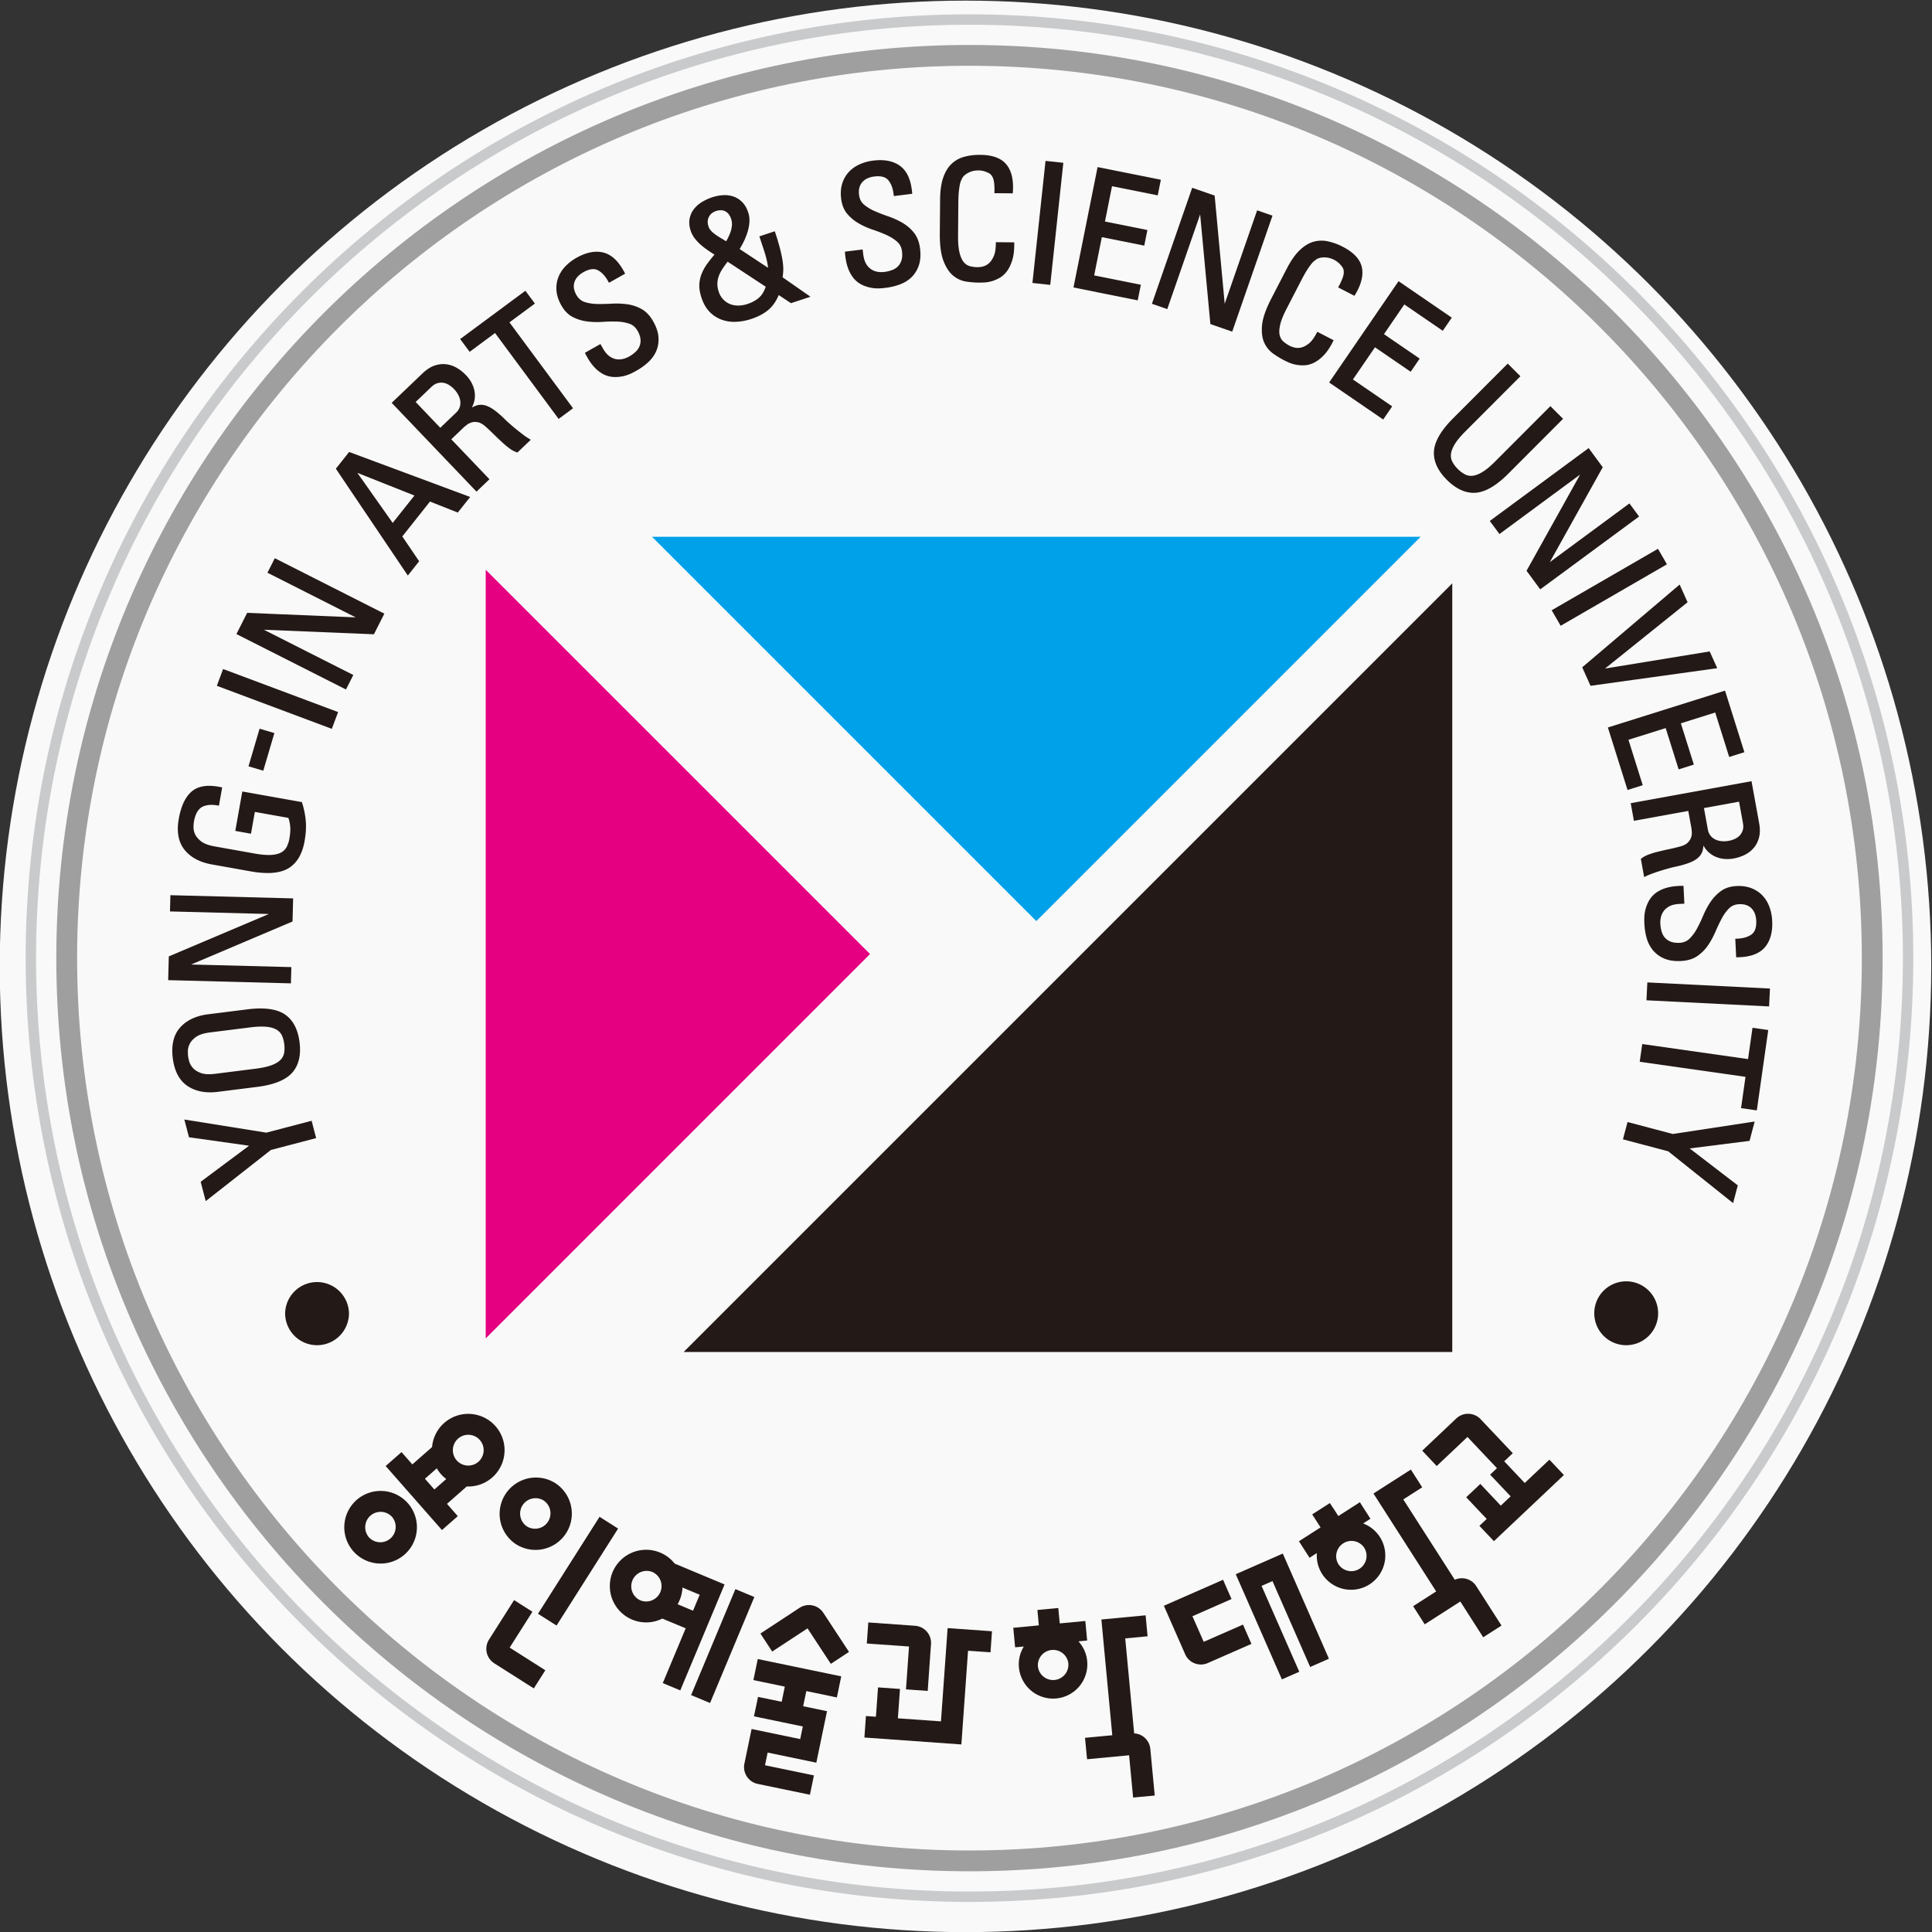 <svg xmlns="http://www.w3.org/2000/svg" xml:space="preserve" width="533.217" height="533.217" viewBox="0 0 533.217 533.217"><rect x="0" y="0" width="533.217" height="533.217" fill="#333333" stroke="none"/><defs><clipPath id="a" clipPathUnits="userSpaceOnUse"><path d="M0 595.28h841.89V0H0Z"/></clipPath></defs><g transform="matrix(1.333 0 0 -1.333 -304.196 680.07)"><circle cx="428.103" cy="-310.096" r="199.956" style="fill:#f9f9f9;stroke:#fff;stroke-width:0" transform="scale(1 -1)"/><path d="m0 0-7.099-11.183 2.139-1.359L2.139-1.357z" style="fill:#231916;fill-opacity:1;fill-rule:nonzero;stroke:none" transform="matrix(1.795 0 0 1.795 352.338 196.13)"/><path d="m0 0-5.108-12.224 2.185-.913L2.183-.914z" style="fill:#231916;fill-opacity:1;fill-rule:nonzero;stroke:none" transform="matrix(1.795 0 0 1.795 380.466 181.16)"/><g clip-path="url(#a)" transform="matrix(1.795 0 0 1.795 -336.236 -200.772)"><path d="m0 0-.227 2.419-5.101-.481 1.257-13.353-3.146-.296.237-2.47 4.849.457.461-4.876 2.494.233-.511 5.402a1.973 1.973 0 0 1-1.794 1.761l-.066.005L-2.578-.244z" style="fill:#231916;fill-opacity:1;fill-rule:nonzero;stroke:none" transform="translate(446.82 207.334)"/><path d="M0 0a1.781 1.781 0 0 0-.161-2.51 1.783 1.783 0 0 0-2.509.161A1.78 1.78 0 0 0-2.507.159 1.78 1.78 0 0 0 0 0m-5.243-5.707L-6.33-4.472l1.364 1.201.053-.083a4.15 4.15 0 0 1 .96-1.09l.076-.062zm-.261 4.925-.006-.034-2.275-1.999-1.247 1.418-1.828-1.604 6.492-7.387 1.826 1.606-1.245 1.418 2.275 2.002.033.001a4.178 4.178 0 0 1 2.913 1.04 4.193 4.193 0 0 1 .378 5.913 4.196 4.196 0 0 1-5.913.381A4.154 4.154 0 0 1-5.504-.782" style="fill:#231916;fill-opacity:1;fill-rule:nonzero;stroke:none" transform="translate(369.797 229.976)"/><path d="m0 0 .042.078A4.236 4.236 0 0 1 .55 1.813l.008.116 1.988-.833-.77-1.84Zm-4.316.455a1.778 1.778 0 0 0 1.37 3.279 1.778 1.778 0 0 0 .953-2.324A1.779 1.779 0 0 0-4.316.455M.306-9.937 5.414 2.285-.341 4.69l-.015.018a4.195 4.195 0 0 1-7.143-.996 4.196 4.196 0 0 1 2.251-5.483 4.18 4.18 0 0 1 3.45.102l.035.015L.928-2.777l-2.642-6.317z" style="fill:#231916;fill-opacity:1;fill-rule:nonzero;stroke:none" transform="translate(392.614 211.03)"/><path d="M0 0a1.78 1.78 0 0 0-.547 2.453 1.78 1.78 0 0 0 2.454.548A1.779 1.779 0 0 0 0 0m3.199 5.038a4.19 4.19 0 0 1-4.491-7.074A4.195 4.195 0 0 1 4.491-.745a4.195 4.195 0 0 1-1.292 5.783" style="fill:#231916;fill-opacity:1;fill-rule:nonzero;stroke:none" transform="translate(375.268 219.985)"/><path d="M0 0a1.779 1.779 0 0 0 .16 2.505 1.78 1.78 0 0 0 2.509-.158A1.778 1.778 0 0 0 0 0m4.483 3.939a4.197 4.197 0 0 1-5.915.381 4.197 4.197 0 0 1-.381-5.916 4.196 4.196 0 0 1 5.915-.378 4.196 4.196 0 0 1 .381 5.913" style="fill:#231916;fill-opacity:1;fill-rule:nonzero;stroke:none" transform="translate(357.018 218.74)"/><path d="M0 0a1.76 1.76 0 0 0-1.921 1.588 1.764 1.764 0 0 0 3.511.331A1.766 1.766 0 0 0 0 0m2.862 4.333-.096.121.994.094-.212 2.255L.6 6.524.43 8.301l-2.409-.227.165-1.776-2.948-.28.213-2.253.996.094-.072-.138a3.889 3.889 0 0 1-.482-2.287A3.957 3.957 0 0 1 .199-2.132a3.956 3.956 0 0 1 3.565 4.307 3.888 3.888 0 0 1-.902 2.158" style="fill:#231916;fill-opacity:1;fill-rule:nonzero;stroke:none" transform="translate(436.09 202.296)"/><path d="m0 0-1.31 2.046-4.315-2.763L1.61-12.011l-2.66-1.702 1.339-2.092 4.105 2.631 2.64-4.124 2.112 1.351-2.927 4.567a1.975 1.975 0 0 1-2.401.741l-.063-.024-5.938 9.264z" style="fill:#231916;fill-opacity:1;fill-rule:nonzero;stroke:none" transform="translate(478.498 224.52)"/><path d="M0 0a1.767 1.767 0 0 0-2.434.534A1.765 1.765 0 0 0 .537 2.438 1.767 1.767 0 0 0 0 0m.565 5.168-.143.062.84.54L.043 7.676l-2.485-1.594-.605.943-.055.064-.313.491-2.04-1.304.964-1.505-2.493-1.597 1.221-1.905.838.537-.002-.157a3.928 3.928 0 0 1 .62-2.254A3.96 3.96 0 0 1 1.156-1.8a3.955 3.955 0 0 1 1.197 5.461A3.932 3.932 0 0 1 .565 5.168" style="fill:#231916;fill-opacity:1;fill-rule:nonzero;stroke:none" transform="translate(471.264 215.122)"/><path d="m0 0-5.322 12.131-5.425-2.382 5.321-12.131 2.005.879-4.35 9.907 1.26.551 4.347-9.906z" style="fill:#231916;fill-opacity:1;fill-rule:nonzero;stroke:none" transform="translate(467.738 204.746)"/><path d="m0 0 .083-.017 5.94-1.232.462 2.231-5.644 1.17.303 1.463 5.617-1.166 1.234 5.938-2.752.573.363 1.747 3.526-.733.501 2.432-9.627 1.997-.503-2.427 3.623-.754-.362-1.747-2.726.563-.468-2.245 5.633-1.168-.3-1.456-5.608 1.165-.829-3.994A1.98 1.98 0 0 1 0 0" style="fill:#231916;fill-opacity:1;fill-rule:nonzero;stroke:none" transform="translate(401.85 190.307)"/><path d="M0 0a1.97 1.97 0 0 1 .862-1.235l.07-.046 4.497-2.856 1.33 2.094L2.644.57 5.27 4.706 3.154 6.048.247 1.47A1.979 1.979 0 0 1 0 0" style="fill:#231916;fill-opacity:1;fill-rule:nonzero;stroke:none" transform="translate(370.595 205.459)"/><path d="m0 0 2.688-4.092 2.096 1.377-2.976 4.532a1.974 1.974 0 0 1-1.24.831 1.978 1.978 0 0 1-1.481-.277l-.056-.035-4.465-2.933 1.359-2.076z" style="fill:#231916;fill-opacity:1;fill-rule:nonzero;stroke:none" transform="translate(407.596 208.248)"/><path d="m0 0 5.039 2.213-.975 2.224-4.53-1.989-1.301 2.954 4.509 1.982-.976 2.223-6.827-2.998 2.454-5.588A1.978 1.978 0 0 1 0 0" style="fill:#231916;fill-opacity:1;fill-rule:nonzero;stroke:none" transform="translate(453.76 204.246)"/><path d="M0 0c-56.756 0-102.93-46.174-102.93-102.931 0-56.756 46.174-102.929 102.93-102.929 56.756 0 102.93 46.173 102.93 102.929C102.93-46.174 56.756 0 0 0m0-208.261c-58.079 0-105.33 47.251-105.33 105.33C-105.33-44.851-58.079 2.4 0 2.4s105.33-47.251 105.33-105.331c0-58.079-47.251-105.33-105.33-105.33" style="fill:#9f9fa0;fill-opacity:1;fill-rule:nonzero;stroke:none" transform="translate(426.276 388.488)"/><path d="m0 0-9.457 1.515.537-2.046 6.93-.977-5.584-4.159.585-2.231 7.513 5.9L5.746-.63l-.523 2z" style="fill:#231916;fill-opacity:1;fill-rule:nonzero;stroke:none" transform="translate(345.171 265.427)"/><path d="M0 0c.003.26.077.537.221.825.142.285.393.554.743.8.353.244.885.412 1.579.5l4.65.583c.489.062.932.094 1.318.094.189 0 .364-.008.526-.023.481-.045.872-.152 1.163-.32a1.53 1.53 0 0 0 .63-.652c.139-.281.235-.627.285-1.029.051-.4.043-.758-.022-1.065a1.529 1.529 0 0 0-.449-.788c-.242-.237-.594-.438-1.046-.598-.459-.164-1.067-.295-1.806-.389l-4.648-.584a5.772 5.772 0 0 0-.711-.048c-.372 0-.689.048-.944.143-.401.15-.71.348-.918.589-.21.242-.351.493-.418.745-.071.268-.116.47-.132.601C.004-.486-.003-.278 0 0m2.57-4.784c.285 0 .585.019.892.058l4.516.568c1.932.241 3.293.789 4.045 1.628.757.844 1.045 2.033.857 3.53-.189 1.499-.762 2.579-1.704 3.211-.938.626-2.391.821-4.322.576L2.339 4.22C.937 4.043-.152 3.529-.897 2.692c-.75-.843-1.035-2.031-.847-3.529.188-1.497.758-2.577 1.694-3.21.725-.489 1.607-.737 2.62-.737" style="fill:#231916;fill-opacity:1;fill-rule:nonzero;stroke:none" transform="translate(336.123 274.861)"/><path d="m0 0-11.56.3L.048 5.224l.089.037.07 2.665-14.158.369-.048-1.873 11.404-.297-11.45-4.852-.089-.037-.073-2.741 14.158-.37z" style="fill:#231916;fill-opacity:1;fill-rule:nonzero;stroke:none" transform="translate(348.057 284.522)"/><path d="m0 0 4.48-.799a11.22 11.22 0 0 1 1.953-.192c.981 0 1.787.184 2.394.547.972.581 1.6 1.63 1.864 3.118.159.888.204 1.701.133 2.417a9.674 9.674 0 0 1-.414 2.015l-.028.085-6.871 1.224-.81-4.547 1.809-.324.448 2.515 3.859-.688c.084-.187.152-.469.203-.838.057-.414.03-.935-.079-1.547a3.194 3.194 0 0 0-.337-1.011 1.543 1.543 0 0 0-.662-.62c-.302-.153-.699-.241-1.179-.261-.491-.019-1.104.035-1.838.165l-4.612.822c-.691.124-1.213.319-1.552.582-.337.26-.574.541-.702.834a1.907 1.907 0 0 0-.178.835c.011.279.028.484.052.613.148.833.45 1.391.896 1.659.453.268 1.07.335 1.837.2l.148-.027.374 2.105-.141.03c-1.458.313-2.578.157-3.335-.463-.748-.614-1.263-1.687-1.53-3.191-.265-1.487-.041-2.687.665-3.568C-2.451.815-1.39.246 0 0" style="fill:#231916;fill-opacity:1;fill-rule:nonzero;stroke:none" transform="translate(338.89 296.364)"/><path d="m0 0-1.279-4.34 1.706-.503 1.279 4.34z" style="fill:#231916;fill-opacity:1;fill-rule:nonzero;stroke:none" transform="translate(344.393 312.02)"/><path d="m0 0-.723-1.935L12.4-6.846l.141-.052.723 1.935L.141-.052Z" style="fill:#231916;fill-opacity:1;fill-rule:nonzero;stroke:none" transform="translate(340.185 318.903)"/><path d="m0 0 10.177-5.15-12.518.522-1.238-2.447 12.636-6.394.846 1.672L-.414-6.576 12.28-7.1l1.203 2.378L.847 1.674Z" style="fill:#231916;fill-opacity:1;fill-rule:nonzero;stroke:none" transform="translate(345.301 330.012)"/><path d="m0 0-2.507-3.16-4.074 5.773zm-9.063 3.094L-.762-9.229.543-7.583l-1.941 2.865L1.793-.695 5-1.965 6.428-.167l-13.96 5.192z" style="fill:#231916;fill-opacity:1;fill-rule:nonzero;stroke:none" transform="translate(362.254 338.916)"/><path d="M0 0a1.56 1.56 0 0 0-.432-.652L-2.239-2.38-5.082.597l1.82 1.739c.233.221.468.366.701.429.238.066.468.078.69.04a1.75 1.75 0 0 0 .646-.253A3.062 3.062 0 0 0-.171 1.423c.126-.237.206-.478.237-.718C.098.472.076.234 0 0m7.328-3.185a26.624 26.624 0 0 0-1.616 1.321c-.24.213-.405.367-.507.474-.498.485-.939.861-1.312 1.12-.378.26-.737.429-1.068.501-.337.07-.665.047-.968-.068a3.775 3.775 0 0 1-.458-.215c.291.549.404 1.116.337 1.695-.088.747-.429 1.437-1.015 2.05-.308.323-.655.6-1.032.823a3.272 3.272 0 0 1-1.229.427c-.434.057-.89.008-1.354-.147-.461-.155-.927-.456-1.386-.893L-7.845.497 1.938-9.745l1.494 1.428-4.403 4.609 1.39 1.329c.106.102.249.22.424.353.166.125.357.216.566.273.208.056.446.058.706.007.258-.052.539-.21.835-.468.336-.298.67-.61.991-.928.32-.316.629-.612.927-.886.302-.279.594-.522.866-.722a3.03 3.03 0 0 1 .84-.455l.085-.028 1.544 1.474-.174.1a7.207 7.207 0 0 0-.701.474" style="fill:#231916;fill-opacity:1;fill-rule:nonzero;stroke:none" transform="translate(367.476 349.111)"/><path d="m0 0-1.094 1.476-7.524-5.571 1.093-1.475 2.931 2.171 7.334-9.908 1.661 1.23-7.334 9.907z" style="fill:#231916;fill-opacity:1;fill-rule:nonzero;stroke:none" transform="translate(376.147 361.06)"/><path d="M0 0a4.729 4.729 0 0 1-1.673.545 9.311 9.311 0 0 1-1.781.062A21.306 21.306 0 0 0-5.142.574c-.519.013-.994.09-1.412.229-.402.135-.712.402-.946.816-.171.305-.268.593-.289.858-.02.263.015.506.105.721.092.222.224.42.391.589.175.174.375.325.594.448.673.38 1.236.458 1.676.232.46-.24.867-.683 1.21-1.317l.073-.134 1.864 1.05-.066.129c-.664 1.286-1.478 2.061-2.42 2.304-.934.243-1.988.041-3.121-.598a5.427 5.427 0 0 1-1.324-1.029 3.801 3.801 0 0 1-.808-1.316 3.52 3.52 0 0 1-.172-1.513c.053-.525.237-1.071.548-1.624.354-.626.797-1.079 1.317-1.347a5.049 5.049 0 0 1 1.651-.512 8.984 8.984 0 0 1 1.778-.051c.59.04 1.154.052 1.684.033a4.98 4.98 0 0 0 1.423-.246c.398-.136.718-.414.951-.825.189-.338.3-.657.329-.948a1.743 1.743 0 0 0-.097-.795 1.818 1.818 0 0 0-.458-.665 3.772 3.772 0 0 0-.762-.557 2.757 2.757 0 0 0-.746-.283 1.923 1.923 0 0 0-.789-.008 1.899 1.899 0 0 0-.778.371c-.254.194-.494.491-.715.884l-.273.482-1.791-1.01.061-.127a8.11 8.11 0 0 1 .393-.699c.169-.27.368-.535.592-.787.226-.257.502-.494.819-.705a2.903 2.903 0 0 1 1.091-.431c.177-.031.365-.047.56-.047.25 0 .519.026.8.078.5.093 1.057.318 1.652.668.508.287.967.622 1.364.995.403.379.708.81.908 1.281.2.475.283 1.002.246 1.567-.037.565-.242 1.182-.61 1.835C.991-.773.533-.292 0 0" style="fill:#231916;fill-opacity:1;fill-rule:nonzero;stroke:none" transform="translate(388.433 360.438)"/><path d="M0 0a4.666 4.666 0 0 0-.28-.691 8.968 8.968 0 0 0-.253-.47 7.887 7.887 0 0 1-.484.301c-.215.122-.435.26-.653.41-.208.143-.398.3-.564.466a1.38 1.38 0 0 0-.336.546c-.133.402-.117.758.048 1.088.166.33.436.553.825.682.19.062.37.094.537.094.192 0 .372-.043.535-.127.305-.158.529-.451.668-.871A1.87 1.87 0 0 0 .138.719 2.959 2.959 0 0 0 0 0m-1.345-5.08c.115.286.265.566.449.832.162.237.342.484.536.738l4.392-2.886c-.171-.521-.418-.935-.735-1.23-.345-.32-.809-.578-1.379-.766A3.395 3.395 0 0 0 .863-8.57H.825c-.352.005-.676.07-.961.194-.286.126-.541.31-.759.546a2.346 2.346 0 0 0-.492.855c-.118.356-.17.694-.152 1.004.018.312.083.612.194.891m7.402.546c.012.318-.013.687-.073 1.097-.062.414-.162.894-.298 1.425a28.39 28.39 0 0 1-.559 1.868l-.047.143-1.779-.59.476-1.436c.125-.379.222-.701.296-.984.077-.295.136-.563.175-.797.022-.134.04-.27.053-.406L1.027-2.051c.168.274.33.57.482.881.172.353.318.721.433 1.094.112.369.183.747.21 1.122a2.89 2.89 0 0 1-.142 1.135c-.159.482-.386.875-.676 1.17a2.629 2.629 0 0 1-.997.645 3.09 3.09 0 0 1-1.203.166 4.882 4.882 0 0 1-1.274-.245 5.687 5.687 0 0 1-1.19-.55 3.45 3.45 0 0 1-.931-.827 2.586 2.586 0 0 1-.489-1.118c-.075-.417-.03-.88.133-1.376a3.01 3.01 0 0 1 .491-.903c.22-.28.466-.535.73-.758a9.89 9.89 0 0 1 .837-.635c.232-.159.462-.306.685-.439-.289-.342-.56-.683-.806-1.015a5.449 5.449 0 0 1-.663-1.166 3.827 3.827 0 0 1-.281-1.284c-.019-.447.065-.958.25-1.52.222-.664.533-1.207.926-1.613a3.667 3.667 0 0 1 1.374-.903 4.237 4.237 0 0 1 1.666-.255 6.467 6.467 0 0 1 1.793.335c.791.261 1.455.617 1.974 1.06.484.411.879.98 1.177 1.692l1.41-.938 2.249.745-3.216 2.242c.04.241.066.501.078.775" style="fill:#231916;fill-opacity:1;fill-rule:nonzero;stroke:none" transform="translate(398.74 369.399)"/><path d="M0 0a4.787 4.787 0 0 1-1.34 1.144 9.635 9.635 0 0 1-1.623.732c-.565.193-1.095.399-1.575.612a4.902 4.902 0 0 0-1.219.748c-.32.278-.504.643-.562 1.116-.043.344-.024.648.057.902.082.252.207.464.372.629.168.169.36.298.586.394.223.095.466.158.72.19.774.097 1.315-.044 1.637-.425.333-.394.541-.958.619-1.678l.016-.151 2.124.263-.013.144c-.125 1.441-.583 2.467-1.362 3.051-.774.581-1.821.795-3.114.634a5.393 5.393 0 0 1-1.615-.449 3.797 3.797 0 0 1-1.249-.909 3.484 3.484 0 0 1-.733-1.334c-.152-.509-.189-1.084-.111-1.71.089-.715.326-1.302.706-1.746.372-.438.82-.809 1.332-1.102A8.956 8.956 0 0 1-4.723.332c.552-.184 1.08-.39 1.57-.61.481-.22.892-.479 1.222-.77.322-.282.507-.65.566-1.125.047-.384.028-.721-.056-1a1.705 1.705 0 0 0-.392-.699 1.81 1.81 0 0 0-.676-.441 3.829 3.829 0 0 0-.919-.225 2.687 2.687 0 0 0-.795.019 1.885 1.885 0 0 0-.734.297 1.898 1.898 0 0 0-.578.637c-.161.277-.27.644-.325 1.09l-.068.549-2.042-.253.009-.141c.014-.222.047-.49.098-.795.051-.311.134-.632.247-.954.115-.328.275-.643.49-.962a2.9 2.9 0 0 1 .845-.815c.342-.218.769-.383 1.269-.488a4.1 4.1 0 0 1 .845-.082c.289 0 .605.025.937.073a6.907 6.907 0 0 1 1.64.4c.517.198.963.48 1.326.839.366.363.643.819.824 1.356.182.537.227 1.186.135 1.929C.622-1.09.381-.471 0 0" style="fill:#231916;fill-opacity:1;fill-rule:nonzero;stroke:none" transform="translate(419.86 369.245)"/><path d="m0 0-.002-.15c-.005-.654-.095-1.168-.267-1.529-.17-.359-.372-.63-.596-.805a1.653 1.653 0 0 0-.67-.33 2.92 2.92 0 0 0-.528-.069 3.706 3.706 0 0 0-.93.118 1.357 1.357 0 0 0-.707.467c-.206.244-.37.613-.488 1.095-.122.493-.178 1.163-.17 1.991l.03 3.705c.004.576.026 1.052.067 1.414.041.359.085.637.13.826.053.228.096.335.121.383.051.091.081.158.104.218.001.005.014.053.122.196.072.101.188.209.343.32.156.111.358.213.599.302.236.085.527.128.889.128.085-.001.194-.012.325-.031.139-.021.271-.055.404-.103.135-.048.274-.108.412-.178a.859.859 0 0 0 .294-.241c.16-.197.263-.467.308-.802.046-.353.062-.729.047-1.117l-.007-.155 2.12-.018.01.14c.103 1.375-.143 2.443-.728 3.174-.591.736-1.606 1.115-3.016 1.126h-.074a6.69 6.69 0 0 1-1.813-.231 3.392 3.392 0 0 1-1.473-.842c-.403-.397-.719-.934-.942-1.597-.221-.657-.337-1.489-.344-2.472l-.033-3.917c-.011-1.357.133-2.43.427-3.188.296-.766.679-1.339 1.137-1.705a3.11 3.11 0 0 1 1.487-.667c.527-.076.995-.115 1.431-.118h.072c.145 0 .329.005.55.014.264.011.553.059.861.142.307.085.62.216.93.391.32.181.609.445.859.784.248.336.453.767.608 1.279.156.51.231 1.144.224 1.886l-.002.148z" style="fill:#231916;fill-opacity:1;fill-rule:nonzero;stroke:none" transform="translate(429.318 368.137)"/><path d="m0 0-.016-.149L2.039-.37l1.492 13.933.016.149-2.054.219Z" style="fill:#231916;fill-opacity:1;fill-rule:nonzero;stroke:none" transform="translate(433.555 363.584)"/><path d="m0 0 5.273-1.056.36 1.802-7.152 1.431-.146.03-2.78-13.888 7.409-1.484.362 1.8-5.385 1.078.883 4.412 4.895-.979.361 1.801-4.894.979z" style="fill:#231916;fill-opacity:1;fill-rule:nonzero;stroke:none" transform="translate(442.718 374.594)"/><path d="m0 0-1.771.614-3.742-10.776-1.158 12.478-2.592.899-4.595-13.236-.049-.142 1.77-.616L-8.345.144l1.18-12.649 2.519-.873L-.05-.142z" style="fill:#231916;fill-opacity:1;fill-rule:nonzero;stroke:none" transform="translate(461.228 371.198)"/><path d="m0 0-1.885.975-.068-.134c-.301-.58-.613-.998-.93-1.242-.315-.243-.618-.394-.896-.449a1.68 1.68 0 0 0-.747.009 2.93 2.93 0 0 0-.502.176 3.867 3.867 0 0 0-.778.525c-.21.188-.346.429-.418.737-.074.312-.053.715.06 1.198.114.495.366 1.118.746 1.852l1.701 3.291c.276.533.505.936.701 1.232.196.3.36.528.489.679.151.181.236.255.282.286.087.06.145.106.19.149.001.001.034.039.197.118.113.058.265.102.45.13.191.03.418.029.672 0a2.614 2.614 0 0 0 1.128-.464c.107-.074.209-.164.312-.272.106-.112.201-.228.287-.345a.889.889 0 0 0 .155-.349c.052-.249.022-.536-.089-.853a6.807 6.807 0 0 0-.464-1.02l-.075-.135L2.4 5.121l.073.12c.715 1.181.978 2.244.784 3.16-.194.922-.927 1.719-2.18 2.367a6.726 6.726 0 0 1-1.787.647 3.402 3.402 0 0 1-1.696-.084c-.536-.172-1.062-.508-1.562-.999-.493-.487-.971-1.177-1.424-2.051L-7.19 4.802c-.624-1.207-.982-2.229-1.062-3.037-.081-.818.001-1.503.244-2.034a3.1 3.1 0 0 1 1.026-1.267 10.71 10.71 0 0 1 1.223-.754c.138-.071.325-.16.561-.268a4.032 4.032 0 0 1 1.839-.333c.368.016.745.121 1.12.311.374.188.751.479 1.122.866.367.384.721.917 1.052 1.582z" style="fill:#231916;fill-opacity:1;fill-rule:nonzero;stroke:none" transform="translate(468.28 356.83)"/><path d="m0 0 4.436-3.038 1.038 1.514-6.141 4.207-8.005-11.684 6.236-4.271 1.037 1.515-4.53 3.103 2.544 3.712L.733-7.764 1.77-6.249l-4.118 2.822z" style="fill:#231916;fill-opacity:1;fill-rule:nonzero;stroke:none" transform="translate(476.434 360.957)"/><path d="m0 0-1.462 1.46-6.373-6.384c-.523-.526-1-.923-1.417-1.182-.409-.255-.786-.409-1.123-.456a1.528 1.528 0 0 0-.903.134 3.323 3.323 0 0 0-.864.643 3.32 3.32 0 0 0-.644.862 1.531 1.531 0 0 0-.137.905c.046.334.198.712.453 1.123.257.416.655.894 1.179 1.42l6.372 6.384-1.463 1.46L-12.7.04c-1.376-1.379-2.113-2.648-2.192-3.771-.078-1.132.425-2.247 1.495-3.313.994-.991 2.029-1.494 3.078-1.494.078 0 .157.003.236.009 1.124.08 2.391.82 3.766 2.199z" style="fill:#231916;fill-opacity:1;fill-rule:nonzero;stroke:none" transform="translate(494.744 347.766)"/><path d="m0 0-1.113 1.509-9.183-6.772 6.058 10.862.047.085-1.626 2.208-11.28-8.315-.121-.089 1.114-1.509 9.305 6.861-6.181-11.098 1.579-2.145L-.121-.089z" style="fill:#231916;fill-opacity:1;fill-rule:nonzero;stroke:none" transform="translate(503.512 336.496)"/><path d="m0 0-12.261-7.09 1.036-1.789L1.034-1.788z" style="fill:#231916;fill-opacity:1;fill-rule:nonzero;stroke:none" transform="translate(505.692 332.772)"/><path d="m0 0-12.074-1.976 9.525 7.649-.917 2.04-11.151-9.471-.086-.073.957-2.133L.869-1.934z" style="fill:#231916;fill-opacity:1;fill-rule:nonzero;stroke:none" transform="translate(511.657 320.934)"/><path d="m0 0 1.751.55L.104 5.789l4.293 1.35 1.496-4.763 1.753.551-1.498 4.762 3.964 1.247 1.567-4.986.046-.143 1.751.55-2.187 6.957-.046.143-13.367-4.203-.144-.045L-.046.143Z" style="fill:#231916;fill-opacity:1;fill-rule:nonzero;stroke:none" transform="translate(502.183 304.953)"/><path d="M0 0a1.592 1.592 0 0 0-.346-.599 1.782 1.782 0 0 0-.566-.4 3.028 3.028 0 0 0-1.525-.258c-.264.025-.509.09-.726.194a1.57 1.57 0 0 0-.555.445 1.567 1.567 0 0 0-.307.72l-.448 2.459 4.048.736L.027.82C.084.506.074.23 0 0m-12.552 1.091 6.272 1.142.344-1.895c.027-.139.047-.317.063-.545a1.542 1.542 0 0 0-.466-1.217c-.185-.187-.472-.335-.85-.44-.456-.122-.9-.229-1.32-.318a31.077 31.077 0 0 1-1.251-.287 9.944 9.944 0 0 1-1.08-.325 3.064 3.064 0 0 1-.841-.452l-.071-.055.383-2.1.179.09c.192.098.455.207.781.325a25.656 25.656 0 0 0 1.992.624c.306.082.524.134.676.161.678.15 1.235.312 1.655.481.428.171.766.379 1.007.616.246.245.406.529.475.847.034.152.058.319.072.5a2.862 2.862 0 0 1 1.231-1.215c.672-.338 1.435-.432 2.271-.281.442.082.865.22 1.254.41.4.196.747.462 1.032.792.289.334.499.741.623 1.211.124.473.13 1.028.017 1.648L1.013 5.66l-13.935-2.537Z" style="fill:#231916;fill-opacity:1;fill-rule:nonzero;stroke:none" transform="translate(515.468 300.306)"/><path d="M0 0c-.717-.035-1.32-.229-1.794-.573A4.984 4.984 0 0 1-2.991-1.82a8.87 8.87 0 0 1-.844-1.566 16.2 16.2 0 0 0-.727-1.519 4.846 4.846 0 0 0-.857-1.161c-.301-.296-.692-.458-1.164-.482-.383-.016-.722.027-.994.131a1.726 1.726 0 0 0-.668.444c-.173.19-.304.427-.389.707a3.88 3.88 0 0 0-.156.933c-.013.264.015.53.081.793.063.256.182.494.349.708.167.214.395.392.678.53.287.139.661.221 1.112.242l.552.027-.099 2.055-.187.002c-.212 0-.466-.013-.756-.039a5.791 5.791 0 0 1-.968-.175 4.22 4.22 0 0 1-.996-.416 2.913 2.913 0 0 1-.875-.783c-.246-.326-.441-.74-.582-1.228-.142-.488-.19-1.087-.144-1.778a7.051 7.051 0 0 1 .277-1.665 3.79 3.79 0 0 1 .739-1.384 3.394 3.394 0 0 1 1.29-.924c.449-.189.987-.285 1.599-.285.103 0 .208.003.315.008.753.037 1.388.23 1.888.575.492.342.909.763 1.238 1.251.323.474.61 1.001.853 1.565.229.534.473 1.047.727 1.524.245.459.527.848.84 1.159.294.295.682.455 1.153.477.354.014.648-.025.894-.125.246-.099.447-.239.6-.418.155-.178.273-.385.35-.614.078-.231.123-.478.135-.73.038-.774-.146-1.313-.546-1.602-.418-.303-.997-.469-1.718-.491l-.153-.006.104-2.136.144.001c1.447.018 2.505.398 3.145 1.13.636.73.927 1.758.864 3.059a5.38 5.38 0 0 1-.327 1.644 3.78 3.78 0 0 1-.814 1.312c-.351.363-.78.642-1.275.832C1.201-.05.634.035 0 0" style="fill:#231916;fill-opacity:1;fill-rule:nonzero;stroke:none" transform="translate(514.753 293.87)"/><path d="m0 0-.103-2.063 13.995-.701.15-.007.103 2.063-13.995.7z" style="fill:#231916;fill-opacity:1;fill-rule:nonzero;stroke:none" transform="translate(504.466 282.757)"/><path d="m0 0-12.055 1.715-.148.021-.292-2.045L-.292-2.046l-.514-3.611 1.818-.26L2.31 3.204l.021.149-1.816.258z" style="fill:#231916;fill-opacity:1;fill-rule:nonzero;stroke:none" transform="translate(516.081 273.911)"/><path d="m0 0-.145.039-.529-1.998 5.219-1.38 7.485-5.976.542 2.046-5.551 4.261 6.908.872.59 2.231-9.445-1.437z" style="fill:#231916;fill-opacity:1;fill-rule:nonzero;stroke:none" transform="translate(502.326 266.615)"/><path d="M0 0a3.682 3.682 0 1 0-7.366 0A3.684 3.684 0 0 0 0 0" style="fill:#231916;fill-opacity:1;fill-rule:nonzero;stroke:none" transform="translate(354.705 244.594)"/><path d="M0 0a3.683 3.683 0 1 0-7.367-.001A3.683 3.683 0 0 0 0 0" style="fill:#231916;fill-opacity:1;fill-rule:nonzero;stroke:none" transform="translate(505.71 244.594)"/><path d="m0 0 .382 5.42a1.977 1.977 0 0 1-.48 1.413 1.966 1.966 0 0 1-1.346.679l-.084.007-5.325.379-.172-2.429 4.869-.346-.35-4.945Z" style="fill:#231916;fill-opacity:1;fill-rule:nonzero;stroke:none" transform="translate(421.459 201.033)"/><path d="m0 0-5.117.364-.768-10.758-4.97.353.244 3.386-2.533.181-.245-3.385-1.15.082-.176-2.48 11.184-.798.77 10.81 2.589-.185z" style="fill:#231916;fill-opacity:1;fill-rule:nonzero;stroke:none" transform="translate(428.873 207.914)"/><path d="M0 0c-59.367 0-107.665-48.298-107.665-107.664S-59.367-215.329 0-215.329c59.367 0 107.667 48.299 107.667 107.665C107.667-48.298 59.367 0 0 0m0-216.528c-60.028 0-108.865 48.836-108.865 108.864C-108.865-47.636-60.028 1.2 0 1.2c60.029 0 108.866-48.836 108.866-108.864 0-60.028-48.837-108.864-108.866-108.864" style="fill:#c9cacb;fill-opacity:1;fill-rule:nonzero;stroke:none" transform="translate(426.276 393.221)"/><path d="M0 0h-88.658L0 88.657Z" style="fill:#231916;fill-opacity:1;fill-rule:nonzero;stroke:none" transform="translate(481.964 240.128)"/><path d="M0 0h88.661L44.33-44.33Z" style="fill:#00a1e9;fill-opacity:1;fill-rule:nonzero;stroke:none" transform="translate(389.658 334.16)"/><path d="M0 0v88.655l44.329-44.324Z" style="fill:#e40080;fill-opacity:1;fill-rule:nonzero;stroke:none" transform="translate(370.477 241.698)"/><path d="m0 0-3.733 3.946a1.98 1.98 0 0 1-1.367.6 1.976 1.976 0 0 1-1.411-.532l-.06-.056-3.874-3.666 1.67-1.771 3.546 3.354 3.404-3.603-.79-.744 2.366-2.502-1.136-1.073-2.361 2.502-1.628-1.536 2.364-2.503-.84-.794 1.672-1.768 8.074 7.629L4.224-.745 1.376-3.436-.988-.934z" style="fill:#231916;fill-opacity:1;fill-rule:nonzero;stroke:none" transform="translate(488.945 228.452)"/></g></g></svg>